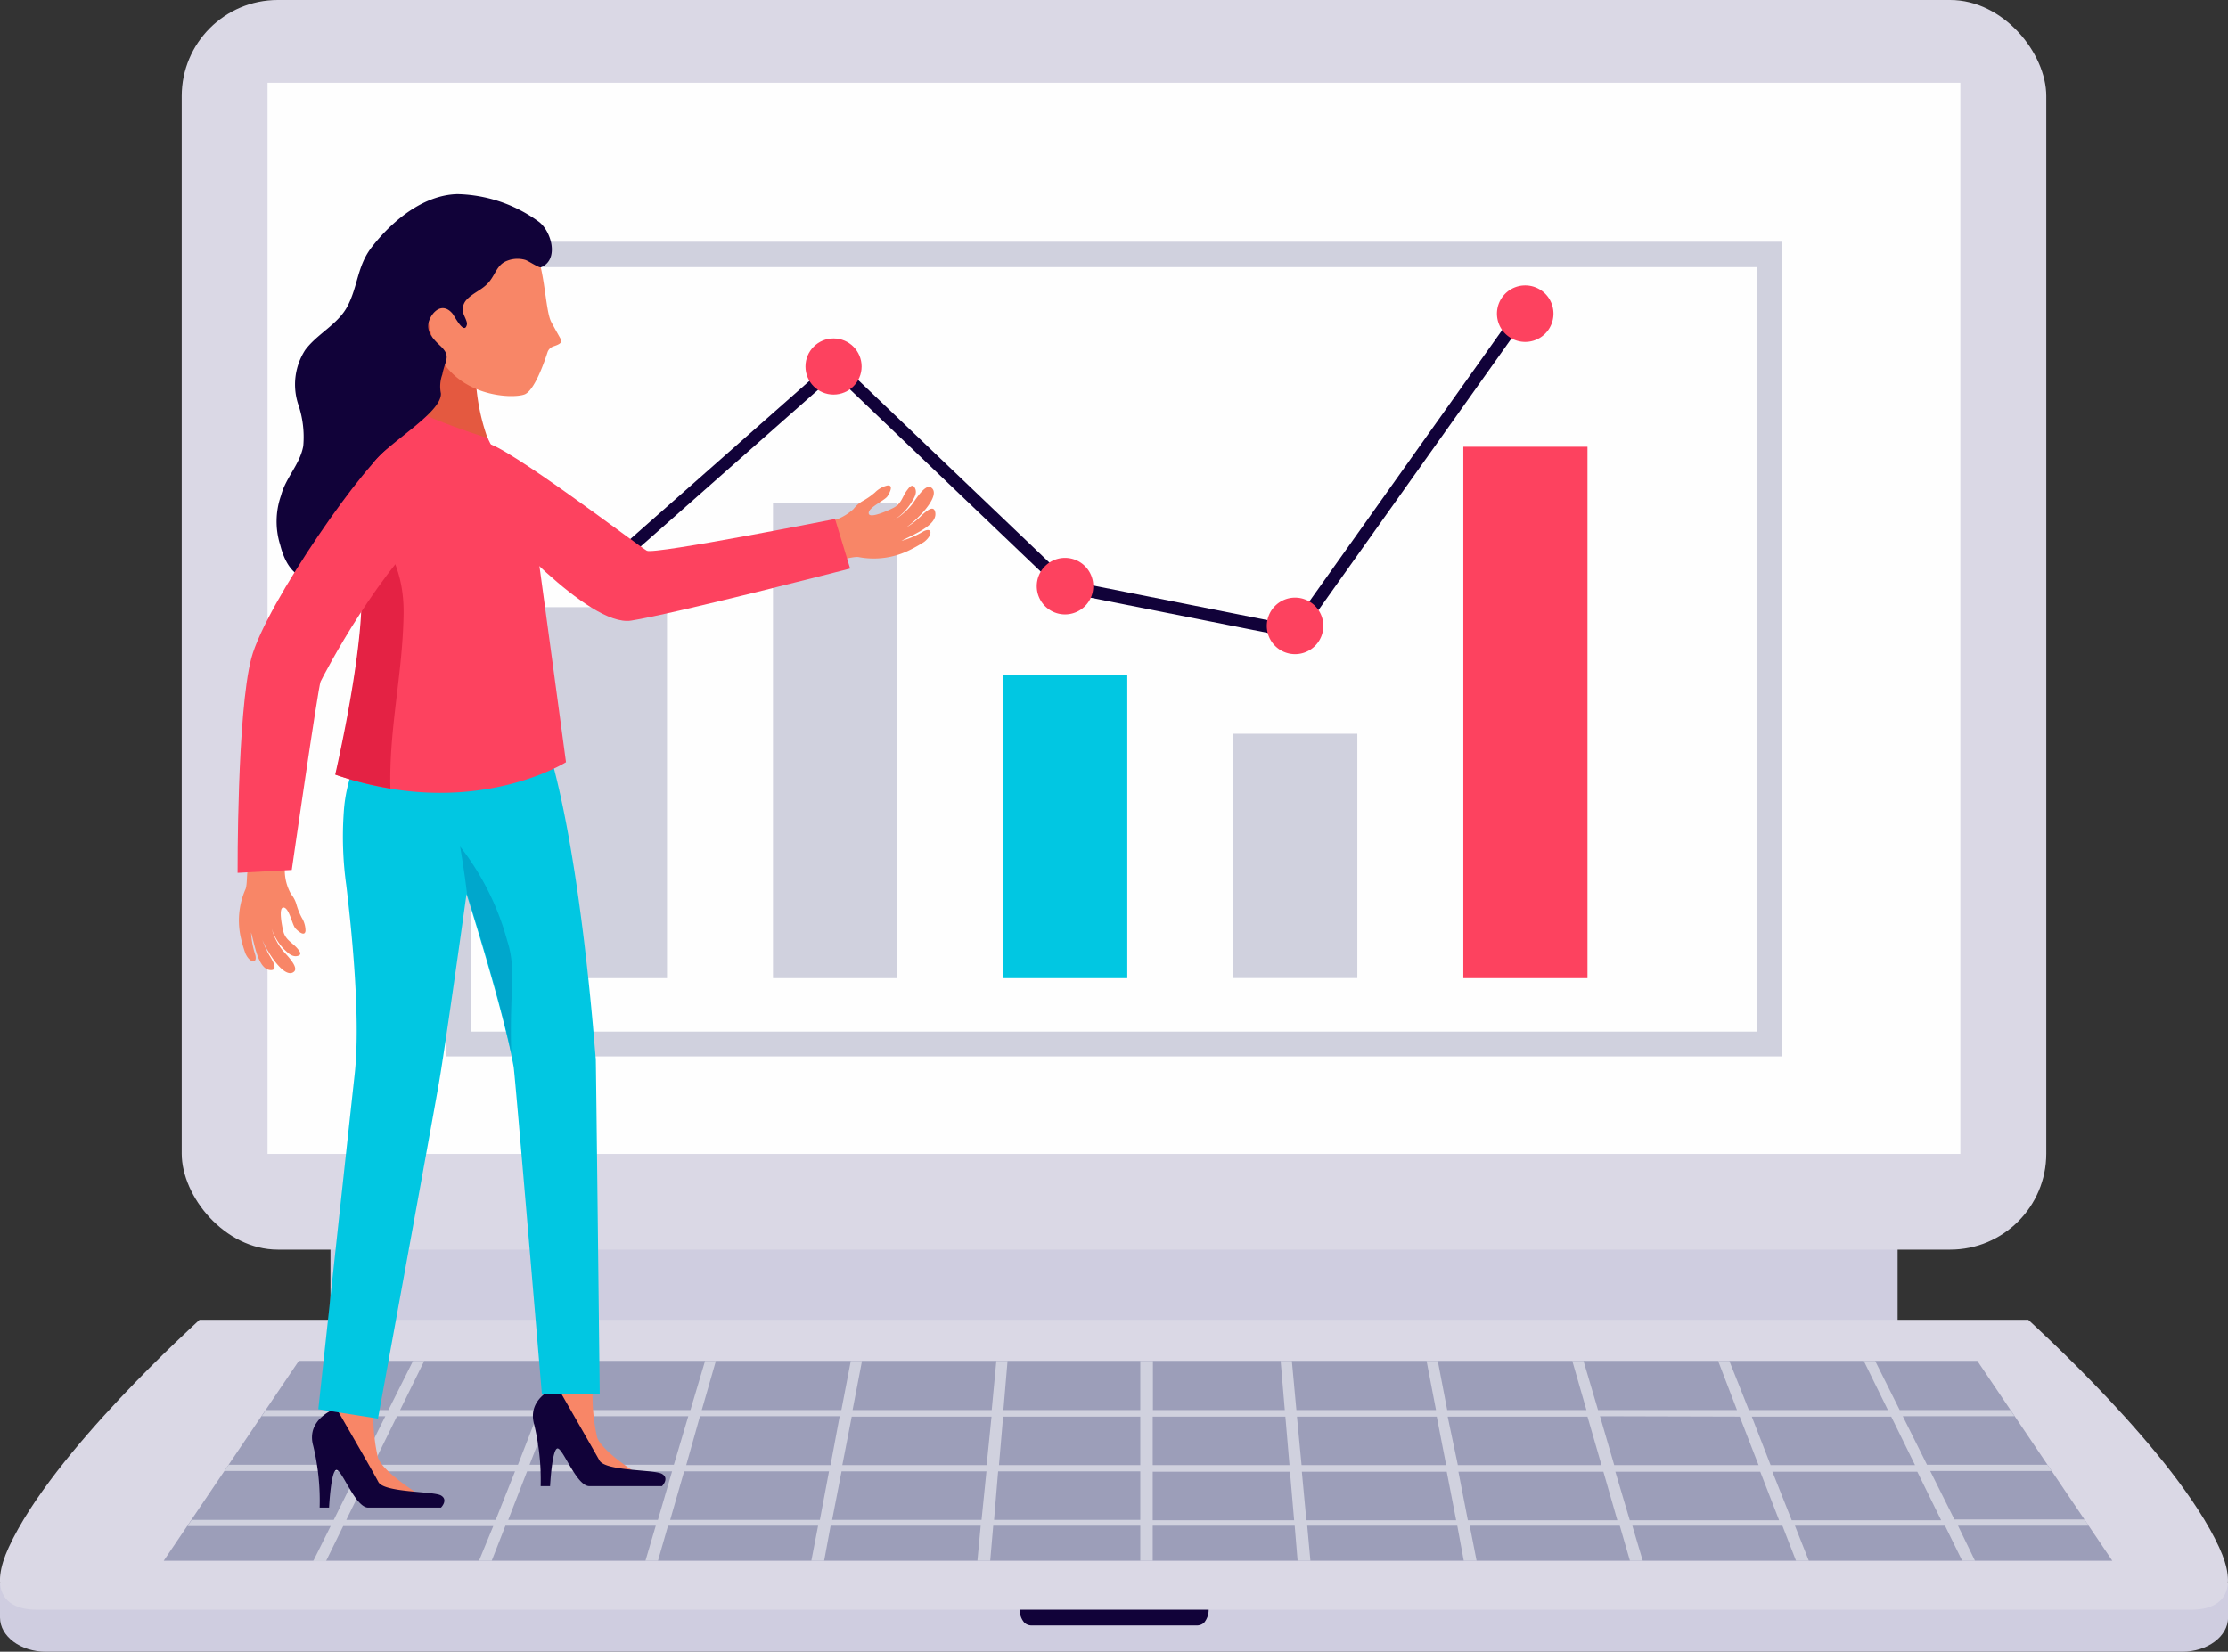 <svg id="Layer_1" data-name="Layer 1" xmlns="http://www.w3.org/2000/svg" viewBox="0 0 236.5 175.36"><rect x="0" y="0" width="236.5" height="175.36" fill="#333333" stroke="none"/><defs><style>.cls-1{fill:#cfcde0;}.cls-2{fill:#dad8e5;}.cls-3{fill:#fefefe;}.cls-4{fill:#9c9eb9;}.cls-5{fill:#d0d1de;}.cls-6{fill:#110239;}.cls-7{fill:#fd425f;}.cls-8{fill:#01c7e2;}.cls-9{fill:#f88667;}.cls-10{fill:#00a7cc;}.cls-11{fill:#e45940;}.cls-12{fill:#e42244;}</style></defs><title>traffic-computer</title><rect class="cls-1" x="35.08" y="115.97" width="166.35" height="24.43"/><rect class="cls-2" x="19.29" width="197.92" height="132.67" rx="10.2"/><rect class="cls-3" x="28.4" y="8.79" width="179.69" height="113.72"/><path class="cls-1" d="M25.16,199.74v3.63c0,2,2.19,3.63,4.88,3.63H256.79c2.69,0,4.88-1.63,4.88-3.63v-3.63Z" transform="translate(-25.16 -31.64)"/><path class="cls-2" d="M143.41,171.76H46.34c-.33.35-15.59,14-20.25,24.15-2,4.34-.69,6.63,3,6.63H257.72c3.71,0,5-2.29,3-6.63-4.67-10.14-19.93-23.8-20.26-24.15Z" transform="translate(-25.16 -31.64)"/><polygon class="cls-4" points="224.22 165.7 17.38 165.7 31.72 144.48 209.89 144.48 224.22 165.7"/><path class="cls-5" d="M246.87,193.62l-.45-.66h-13.8l-2.57-5.15h12.89l-.45-.66H229.71L227.14,182H239l-.45-.66H226.81l-2.6-5.21H223l2.56,5.21H210.8l-2.07-5.21h-1.19l2,5.21H194.79l-1.54-5.21h-1.19l1.5,5.21H178.78l-1-5.21h-1.19l1,5.21H162.77l-.48-5.21H161.1l.44,5.21h-14v-5.21H146.2v5.21H131.67l.44-5.21h-1.19l-.49,5.21H115.66l1-5.21h-1.19l-1,5.21H99.65l1.5-5.21H100l-1.55,5.21H83.64l2-5.21H84.48l-2.08,5.21H67.63l2.56-5.21H69l-2.61,5.21h-13l-.45.66H66.06l-2.57,5.15H49.44l-.45.66H63.16L60.59,193H45.51l-.45.66h15.2l-1.86,3.73h1.36l1.83-3.73H77.52L76,197.35h1.35l1.46-3.73H94.77l-1.1,3.73H95l1.07-3.73H112l-.72,3.73h1.36l.69-3.73h15.93l-.35,3.73h1.36l.32-3.73H146.2v3.73h1.32v-3.73h15.07l.31,3.73h1.36l-.34-3.73h15.93l.69,3.73h1.36l-.73-3.73H197.1l1.08,3.73h1.36l-1.11-3.73h15.93l1.45,3.73h1.36l-1.48-3.73h15.93l1.83,3.73h1.36L233,193.62ZM83.38,182H98.22l-1.53,5.15H81.37ZM67.3,182H82.14l-2,5.15H64.77Zm10.48,11H61.92l2.53-5.15H79.83ZM95,193H79.11l2-5.15H96.5Zm17.19,0H96.3l1.48-5.15h15.38Zm1.13-5.81H98L99.46,182h14.83ZM129.35,193H113.49l1-5.15h15.38Zm.54-5.81H114.57l1-5.15h14.84ZM146.2,193H130.68l.43-5.15H146.2Zm0-5.81h-15l.44-5.15H146.2Zm1.32-5.15H161.6l.44,5.15H147.52Zm0,11v-5.15h14.57l.44,5.15Zm78.39-11,2.53,5.15H213.11l-2-5.15Zm-16.08,0,2,5.15H196.51L195,182Zm-47,0h14.84l1,5.15H163.32Zm1,11-.48-5.15h15.38l1,5.15Zm15-11h14.84l1.49,5.15H179.91Zm2.14,11-1-5.15h15.39l1.48,5.15Zm17.19,0-1.53-5.15h15.38l2,5.15Zm17.19,0-2.05-5.15h15.38l2.53,5.15Z" transform="translate(-25.16 -31.64)"/><path class="cls-6" d="M143.41,202.54h-10a2,2,0,0,0,.5,1.39,1.13,1.13,0,0,0,.76.28H152.2a1.15,1.15,0,0,0,.76-.28,2.15,2.15,0,0,0,.5-1.39Z" transform="translate(-25.16 -31.64)"/><path class="cls-5" d="M214.29,143.8H72.54V57.3H214.29Zm-139.1-2.64H211.64V60H75.19Z" transform="translate(-25.16 -31.64)"/><rect class="cls-7" x="155.33" y="47.43" width="13.18" height="56.42"/><rect class="cls-5" x="130.9" y="77.9" width="13.18" height="25.94"/><rect class="cls-8" x="106.48" y="71.63" width="13.18" height="32.22"/><rect class="cls-5" x="82.05" y="53.38" width="13.18" height="50.47"/><rect class="cls-5" x="57.62" y="64.46" width="13.18" height="39.39"/><polygon class="cls-6" points="137.78 67.83 112.75 62.86 88.62 39.81 64.65 60.98 63.78 59.99 88.66 38.02 113.39 61.64 137.2 66.37 161.38 32.33 162.46 33.09 137.78 67.83"/><path class="cls-7" d="M92.35,92.13a3,3,0,1,1-3-3A3,3,0,0,1,92.35,92.13Z" transform="translate(-25.16 -31.64)"/><circle class="cls-7" cx="88.48" cy="38.91" r="2.98"/><path class="cls-7" d="M141.21,93.87a3,3,0,1,1-3-3A3,3,0,0,1,141.21,93.87Z" transform="translate(-25.16 -31.64)"/><path class="cls-7" d="M165.63,98.09a3,3,0,1,1-3-3A3,3,0,0,1,165.63,98.09Z" transform="translate(-25.16 -31.64)"/><path class="cls-7" d="M190.06,64.94a3,3,0,1,1-3-3A3,3,0,0,1,190.06,64.94Z" transform="translate(-25.16 -31.64)"/><path class="cls-9" d="M113.23,87a5.41,5.41,0,0,0,2.54-1.33,3.21,3.21,0,0,1,1-.86,7.49,7.49,0,0,0,1.27-.89,2.7,2.7,0,0,1,1.33-.74c.63-.06.29.68,0,1.14s-2.06,1.19-2,1.82,2.14-.34,2.54-.54c1-.47,1-1.27,1.6-2,.33-.46.63-.57.83,0,.15.46-.17.94-.4,1.32a5.8,5.8,0,0,1-2,2,7,7,0,0,0,2-1.69c.32-.39,1.41-2.29,2.06-1.83,1.32.91-2.3,4.26-3.16,4.52a8.08,8.08,0,0,0,2.16-1.57c.39-.35,1.29-1.22,1.44-.29.23,1.38-2.47,2.39-3.59,3a9.12,9.12,0,0,0,2.32-1c1-.51,1,.41.09,1.11a14.32,14.32,0,0,1-1.48.84,8.55,8.55,0,0,1-5.5.77c-.78-.08-2.3.59-2.76.09C112.72,90,113.19,88.14,113.23,87Z" transform="translate(-25.16 -31.64)"/><path class="cls-7" d="M113.8,86.74,115.4,92s-18.7,4.82-23.25,5.53S77.61,86.84,77.61,86.84s-3.41-8.27-.87-8.16c2,.08,16.29,11,17.08,11.43S113.8,86.74,113.8,86.74Z" transform="translate(-25.16 -31.64)"/><path class="cls-9" d="M64.81,181.15a19.59,19.59,0,0,0,.47,5.26c.61,1.68,4.93,4.25,4.93,4.25s-3.91.75-5.41-.41-5.06-7.22-4.83-8S61.28,179,61.28,179Z" transform="translate(-25.16 -31.64)"/><path class="cls-9" d="M88.08,179a19.53,19.53,0,0,0,.47,5.25c.61,1.68,4.93,4.26,4.93,4.26s-3.91.75-5.41-.41-5.06-7.22-4.83-8,1.31-3.23,1.31-3.23Z" transform="translate(-25.16 -31.64)"/><path class="cls-6" d="M60.86,181.15s-3.27,1.09-2.45,4a24.84,24.84,0,0,1,.68,6.55h1s.2-4.09.81-4,2,4,3.35,4h7.72s.81-.82,0-1.29-6.05-.28-6.65-1.44S60.86,181.15,60.86,181.15Z" transform="translate(-25.16 -31.64)"/><path class="cls-6" d="M84.32,178.87s-3.28,1.09-2.46,4a25,25,0,0,1,.69,6.55h1s.21-4.1.82-4,2,4,3.35,4h7.71s.82-.82,0-1.3-6-.27-6.64-1.43S84.32,178.87,84.32,178.87Z" transform="translate(-25.16 -31.64)"/><path class="cls-8" d="M82.15,107.6s-9.18,3.22-15.83,0a15.79,15.79,0,0,0-4.67,10.28,37.3,37.3,0,0,0,.27,7.77c.46,3.84,1.58,13.91.88,20.12-1,9.1-3.85,35.48-3.85,35.48l6.33,1s5.82-31.86,6.5-35.79,2.9-19.9,2.9-19.9,3.94,12.35,5,18.33c.16.92,3,34.74,3,34.74l6.14,0S88.4,142,88.4,144C88.4,144.8,86.74,118.65,82.15,107.6Z" transform="translate(-25.16 -31.64)"/><path class="cls-10" d="M79,131.51a28.34,28.34,0,0,0-5-10c.29,1.72.55,3.43.75,5.16l0-.09s3.38,10.57,4.68,16.89C79.22,136.62,80,134.58,79,131.51Z" transform="translate(-25.16 -31.64)"/><path class="cls-11" d="M75.65,70.08c-.63-.14-3.67-6.55-5-7.8-.62,4.38-3.27,14.78-3.27,14.78C70.61,80.51,77,78.39,77,78.39A21.86,21.86,0,0,1,75.65,70.08Z" transform="translate(-25.16 -31.64)"/><path class="cls-9" d="M74.38,54.79S80.62,56.2,81.81,58s1.2,6.55,1.86,7.81c.4.75.75,1.36,1,1.81s-.26.62-.81.81a1,1,0,0,0-.58.6c-.37,1.15-1.4,4.07-2.43,4.48-1.29.5-7.64.31-9.56-5.23S70.38,53.61,74.38,54.79Z" transform="translate(-25.16 -31.64)"/><path class="cls-7" d="M68.36,74.89a77.54,77.54,0,0,0,8.56,3.25s5,10,5.38,12.72,2.94,21.7,2.94,21.7-10,6.34-24.44,1.32c0,0,3.47-14.91,2.68-20.8S63.37,79.25,68.36,74.89Z" transform="translate(-25.16 -31.64)"/><path class="cls-12" d="M66.6,115.35C66.44,109,67.89,103.27,68,96.93c.1-5.12-2-8-4.58-11.18a29.86,29.86,0,0,0,0,7.33c.79,5.89-2.68,20.8-2.68,20.8A35.26,35.26,0,0,0,66.6,115.35Z" transform="translate(-25.16 -31.64)"/><path class="cls-6" d="M60.8,92.41c3.52-2.93,2.08-5.85,5.62-8.63l.77-.6c.18-1.52-3.5-.73-2.48-2.27,1.42-2.16,7.38-5.42,7.25-7.51a3.72,3.72,0,0,1,.15-2c.31-1.62,1-1.93-.28-3.11-.89-.84-1.64-1.73-.94-3,.58-1,1.5-1.32,2.3-.36.21.25,1.26,2.36,1.53,1.17.08-.33-.37-1-.41-1.34a1.48,1.48,0,0,1,.42-1.34c.63-.67,1.56-1,2.21-1.7.81-.84.92-2,2.09-2.41a3,3,0,0,1,1.88-.08c.28.07,1.47.87,1.66.79,2-.79,1.11-3.91-.27-4.88a15.22,15.22,0,0,0-8.58-2.89c-3.65.08-7,2.9-9.11,5.64-1.54,2-1.44,4.09-2.55,6.23-1,1.95-3.19,2.92-4.5,4.67a6.75,6.75,0,0,0-.76,5.73A10.75,10.75,0,0,1,57.35,79C57,80.93,55.49,82.35,55,84.22a8.31,8.31,0,0,0-.09,5.3C55.8,93,57.86,93.93,60.8,92.41Z" transform="translate(-25.16 -31.64)"/><path class="cls-9" d="M55.39,123.92a5.1,5.1,0,0,0,.67,2.65,3.08,3.08,0,0,1,.58,1.14,7.05,7.05,0,0,0,.55,1.36,2.65,2.65,0,0,1,.4,1.4c-.08.61-.7.13-1.06-.25s-.66-2.17-1.26-2.23-.15,2.06-.05,2.48c.23,1,1,1.23,1.56,1.93.35.41.39.71-.23.76-.47,0-.84-.36-1.14-.65A5.48,5.48,0,0,1,54,130.23a6.47,6.47,0,0,0,1.12,2.26c.29.38,1.82,1.8,1.25,2.31-1.13,1-3.46-3.06-3.51-3.92a7.67,7.67,0,0,0,1,2.35c.25.44.86,1.46,0,1.4-1.33-.09-1.68-2.82-2.05-4a9.05,9.05,0,0,0,.45,2.39c.25,1-.6.86-1.05-.16a13.94,13.94,0,0,1-.46-1.56,8.24,8.24,0,0,1,.48-5.28c.25-.71,0-2.27.53-2.59C52.76,122.81,54.35,123.64,55.39,123.92Z" transform="translate(-25.16 -31.64)"/><path class="cls-7" d="M56.13,124l-5.75.31s-.07-17,1.46-22.79S64.27,80.16,66.75,79c3-1.42,11.86,2.37,5.36,7.42S59.44,103.48,59.19,104,56.13,124,56.13,124Z" transform="translate(-25.16 -31.64)"/></svg>